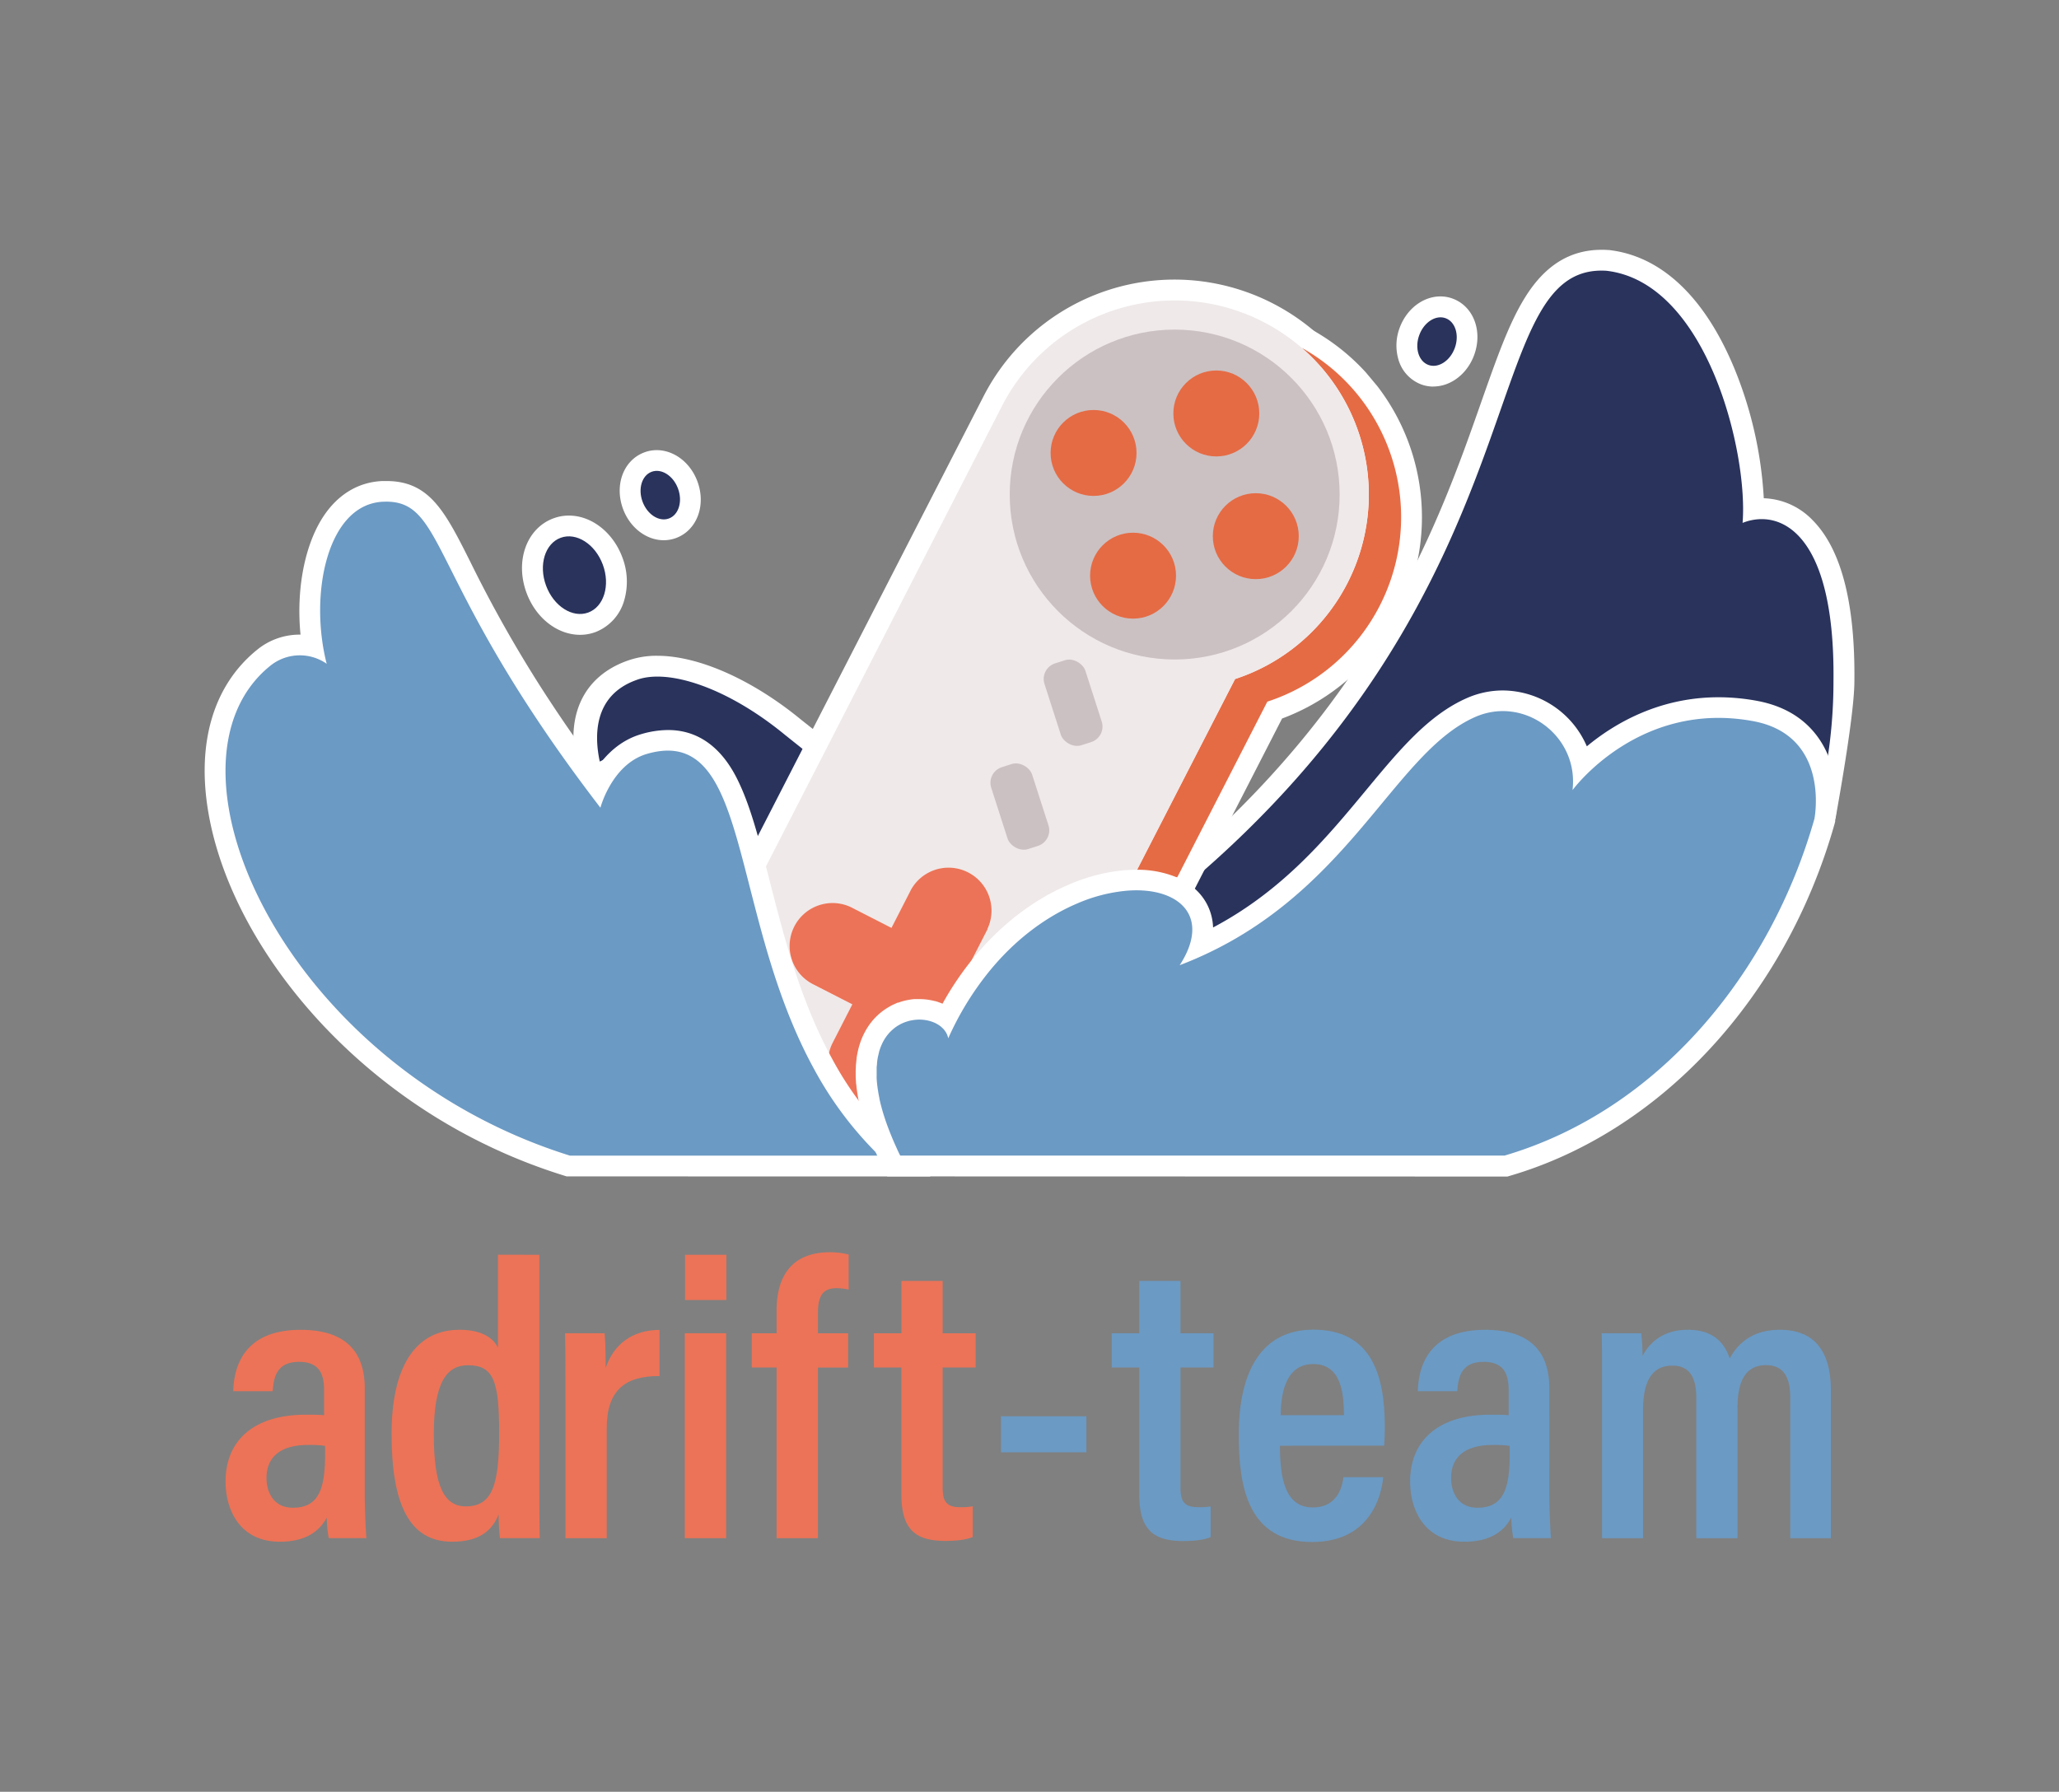 <svg xmlns="http://www.w3.org/2000/svg" viewBox="0 0 841.89 732.7"><rect x="0" y="0" width="841.89" height="732.7" fill="#808080" stroke="none"/><defs><style>.cls-1{fill:#fff;}.cls-2{fill:#29335c;}.cls-3{fill:#e56b45;}.cls-4{fill:#efe9e9;}.cls-5{fill:#cbc1c2;}.cls-6{fill:#ec7357;}.cls-7{fill:#6b9ac4;}</style></defs><g id="Capa_1" data-name="Capa 1"><path class="cls-1" d="M295,357.88c-2.66-8.85-5.65-18.06-9.44-25.5-4-7.72-10-16.58-22.08-16.58a35.68,35.68,0,0,0-8.83,1.24,22.4,22.4,0,0,0-4.63,1.74l-11.8,6L235.72,313c-4.48-20.83,3.05-36.41,20.67-42.77a35.23,35.23,0,0,1,12.37-2.07c16.91,0,38.88,9.77,58.79,26.13L343.61,307l-42.12,72.25Z"/><path class="cls-2" d="M331.62,309,304.38,355.7c-3.09-10.26-6.15-19.3-10-26.8-2.73-5.34-11-21.6-30.89-21.6A46.56,46.56,0,0,0,252,308.88a32.44,32.44,0,0,0-6.76,2.55c-2.23-10.34-2.68-27,14.92-33.34,12.85-4.9,37.25,3,60.89,22.48Z"/><path class="cls-1" d="M338.56,435.75l-7.42,4.15c-.32-.57-.65-1.15-1-1.73l-.4-.76c-10.2-18.92-16.38-38.82-20.15-52.14l-.05-.18c-.15-.51-.29-1-.43-1.53l0-.11c-.54-1.9-1.05-3.77-1.55-5.63l-.2-.72-.51-2c-.33-1.24-.67-2.54-1-3.82l-.3-1.15c-.35-1.36-1.86-7.28-1.86-7.29-.16-.59-1-3.84-1-3.84v-3.14l.94-1.84,98.5-191.92a87.74,87.74,0,0,1,107.78-42.6,85.14,85.14,0,0,1,10.48,4.55A87.84,87.84,0,0,1,511,284.56l-42.19,82.2-5,.15c-1,0-2,.07-2.78.14l-.25,0a62.51,62.51,0,0,0-19.16,5c-13.14,5.58-25.35,15.09-35.34,27.52l-1.74,2.21-4.33,5.55-15.81-8.12,11.9-23.2a9.08,9.08,0,0,0-16.15-8.29l-11.9,23.2L345,379a9,9,0,0,0-4.13-1,9.09,9.09,0,0,0-8.08,5,9.06,9.06,0,0,0,3.93,12.2l23.2,11.92L348,430.28a9.05,9.05,0,0,0-1,4.82l-15.88,4.84Z"/><path class="cls-1" d="M586.11,158.08a14.49,14.49,0,0,1-5.05-.9A15.4,15.4,0,0,1,571.79,147a20.48,20.48,0,0,1,.53-13c2.83-7.65,9.52-12.79,16.66-12.79a14.4,14.4,0,0,1,5,.9c8.54,3.16,12.38,13.33,8.75,23.15-2.83,7.65-9.52,12.79-16.66,12.79Z"/><ellipse class="cls-2" cx="587.54" cy="139.66" rx="10.18" ry="7.73" transform="translate(252.75 642.27) rotate(-69.7)"/><path class="cls-1" d="M271.41,220.91c-7.13,0-13.83-5.14-16.66-12.79-3.63-9.83.21-20,8.75-23.15a14.4,14.4,0,0,1,5-.9c7.14,0,13.83,5.13,16.66,12.78,3.64,9.83-.21,20-8.74,23.16A14.68,14.68,0,0,1,271.41,220.91Z"/><ellipse class="cls-2" cx="269.98" cy="202.49" rx="7.73" ry="10.18" transform="translate(-53.48 106.22) rotate(-20.3)"/><path class="cls-1" d="M237.18,259.59c-9.3,0-18.09-6.89-21.88-17.14-4.82-13,0-26.43,11-30.49a18.06,18.06,0,0,1,6.31-1.13c9.29,0,18.08,6.89,21.88,17.14a27.64,27.64,0,0,1,.75,17.49,19.57,19.57,0,0,1-11.74,13A18.18,18.18,0,0,1,237.18,259.59Z"/><ellipse class="cls-2" cx="234.88" cy="235.21" rx="12.37" ry="16.29" transform="translate(-67.01 96.08) rotate(-20.3)"/><path class="cls-1" d="M484.5,382.6a13,13,0,0,0-.16-5.5,11,11,0,0,0-4.37-6.16l-.09-.07q-.33-.24-.66-.45l-9.92-6.22,9-7.51C563,285.83,588.67,212.79,605.64,164.45c6.35-18,11.35-32.32,18-42.94,8.1-13,18.31-19.36,31.22-19.36.82,0,1.66,0,2.5.08h.22l.23,0c21.33,2.42,39,19,51.09,47.82a163.47,163.47,0,0,1,12.28,53.69,29,29,0,0,1,20,9c11.67,11.79,17.4,33.91,17.05,65.74,0,12.6-5.55,44.07-7.74,56.38l-12.13-18a28.11,28.11,0,0,0-3.84-8.42c-4-5.76-9.89-9.3-18.14-10.82a75,75,0,0,0-13.63-1.28c-22.73,0-39.42,10.81-49.42,19.89l-10.1,9.16-3.79-13.1a25.32,25.32,0,0,0-5.68-10.09,26,26,0,0,0-19.17-8.64,25.23,25.23,0,0,0-10.21,2.18c-13.24,5.82-24.25,19.1-37,34.46l-.07.09c-17.51,21.12-37.36,45.07-70.66,61.28l-14.77,7.19Z"/><path class="cls-2" d="M749.68,278.46a206.3,206.3,0,0,1-3.17,36.18,36.34,36.34,0,0,0-5-11c-5.22-7.6-13.16-12.43-23.6-14.36a83.68,83.68,0,0,0-15.17-1.42c-26,0-44.82,12.73-55.14,22.09A34,34,0,0,0,640,296.54a34.54,34.54,0,0,0-25.47-11.43,33.72,33.72,0,0,0-13.63,2.9c-15.11,6.64-26.73,20.67-40.19,36.9-17.09,20.62-36.2,43.67-67.84,59.07a21.44,21.44,0,0,0-.34-9.08A19.46,19.46,0,0,0,485,364.07c-.4-.3-.81-.58-1.24-.85C633,238.4,602.58,107.4,656.8,110.72c41.26,4.69,58.06,74.7,55.71,103.1C727.41,207.9,750.36,217,749.68,278.46Z"/><path class="cls-1" d="M476.65,369.08c-.4-.18-.85-.35-1.34-.52a28.51,28.51,0,0,0-6.48-1.44,36.83,36.83,0,0,0-4.14-.22h-.95l-14.32.36L499,270.66l3.33-1.08a70.85,70.85,0,0,0,24.35-120.91l9.69-13.87a87.12,87.12,0,0,1,22.16,17.55l4.63,5.54a87.85,87.85,0,0,1-38.94,135.93L484,372.25Z"/><path class="cls-3" d="M564.13,247.74a79.16,79.16,0,0,1-45.94,39.18l-36,70.21L480,361.28c-.62-.27-1.27-.52-1.93-.75a37,37,0,0,0-8.35-1.86,46.46,46.46,0,0,0-5.07-.27h-1.17L505,277.66a79.35,79.35,0,0,0,27.26-135.43,78.85,78.85,0,0,1,22.42,18.63h0A79.4,79.4,0,0,1,564.13,247.74Z"/><path class="cls-4" d="M550.9,238.47A79.14,79.14,0,0,1,505,277.66l-41.44,80.75c-1.06,0-2.14.08-3.23.17l-.25,0a71.06,71.06,0,0,0-21.8,5.64c-14.41,6.12-27.77,16.5-38.63,30-.61.76-1.22,1.53-1.82,2.3l-2-1,8-15.64a17.58,17.58,0,0,0-31.28-16l-8,15.64-15.64-8a17.57,17.57,0,1,0-16,31.27l15.63,8-8,15.63a17.44,17.44,0,0,0-1.89,9.35c-.3-.53-.6-1.06-.89-1.6l-.37-.7c-8.92-16.55-14.86-34.11-19.49-50.49-.15-.53-.3-1-.44-1.58h0c-.61-2.15-1.18-4.26-1.75-6.36-.17-.67-.35-1.34-.52-2-.45-1.69-.88-3.35-1.31-5l-1.85-7.24c-.24-.95-.49-1.89-.73-2.82h0l26.2-51.05,2.68-5.22L409.71,166a79.33,79.33,0,0,1,97.34-38.49,79.68,79.68,0,0,1,25.17,14.7A79.34,79.34,0,0,1,550.9,238.47Z"/><circle class="cls-5" cx="480.31" cy="202.23" r="67.45"/><circle class="cls-3" cx="447.14" cy="185.22" r="17.57"/><circle class="cls-3" cx="463.29" cy="235.4" r="17.57"/><circle class="cls-3" cx="497.33" cy="169.07" r="17.57"/><circle class="cls-3" cx="513.47" cy="219.25" r="17.57"/><path class="cls-6" d="M403.82,379.9l-8,15.64,2,1a126.76,126.76,0,0,0-11.21,17.6,19.41,19.41,0,0,0-2.42-1.25,22.33,22.33,0,0,0-2.52-.87l-.1,0a21.79,21.79,0,0,0-5.58-.72l-1.08,0-.78.06c-.42,0-.87.08-1.3.14s-.71.11-1.1.19c-.74.15-1.36.3-1.95.46l-.13,0-1,.32-.8.29h-.16l-1,.5c-.37.16-.74.35-1.11.55s-.52.28-.77.42l-.16.1a21,21,0,0,0-2.91,2l-.19.17c-.22.19-.45.39-.67.6a20.24,20.24,0,0,0-2.42,2.63l-.31.39c-.14.18-.28.37-.41.57l-.18.26c-.19.27-.37.54-.55.83l-.28.47c-.14.24-.28.48-.41.72s-.43.78-.62,1.19-.37.79-.54,1.2l-.29.69-.14.35-.12.36c-.13.36-.26.73-.34,1,0,0-.12.41-.17.55a4.21,4.21,0,0,0-.13.46c-.07.23-.13.46-.19.69s-.14.58-.2.86c0,.11-.05.22-.06.28-.07.3-.13.6-.18.91s-.18.95-.25,1.49c0,.13,0,.25-.05.36s-.1.84-.1.84l-.11,1.18c0,.45-.06.91-.08,1.38s0,1.16,0,1.75,0,1,0,1.54c0,.34,0,.68.05,1s0,.75.06,1.1c0,.5.08,1,.14,1.53s.11,1,.18,1.5.11.84.18,1.26c0,.14,0,.29.07.43.05.41.13.81.2,1.23l0,.08c.11.65.25,1.32.4,2.05l.07.28c.08.41.18.84.28,1.28a17.33,17.33,0,0,1-6.29-1.85c-.25-.13-.5-.26-.74-.4a0,0,0,0,0,0,0h0a155,155,0,0,1-8.74-13.86v0a17.44,17.44,0,0,1,1.89-9.35l8-15.63-15.63-8a17.57,17.57,0,1,1,16-31.27l15.64,8,8-15.64a17.58,17.58,0,0,1,31.28,16Z"/><rect class="cls-5" x="408.2" y="312.27" width="17.57" height="35.15" rx="6.68" transform="translate(-80.99 143.58) rotate(-17.84)"/><rect class="cls-5" x="429.98" y="269.82" width="17.57" height="35.15" rx="6.68" transform="translate(-66.94 148.21) rotate(-17.84)"/><path class="cls-1" d="M231.68,481.05l-1.24-.39a228.59,228.59,0,0,1-98.9-62c-24.18-25.92-40.49-55.78-45.92-84.09-5.67-29.59,1.22-54,19.4-68.78a27.43,27.43,0,0,1,17.4-6.28h.46c-1.91-19.24,2-38.53,10.6-50.12,5.93-8,13.87-12.34,23-12.69l1.48,0c17.7,0,24,12.44,34.35,33.05a526.69,526.69,0,0,0,31.18,54.89h0l1.26,1.91c5.85,8.94,12.3,18.17,19.24,27.57,3.87-5.66,9.71-11.43,18.18-13.91a39.39,39.39,0,0,1,11-1.69c19.32,0,27.19,17.52,29.78,23.27C307.51,332,310.82,345,314.66,360l1.88,7.32c5.2,20.11,11.71,43.39,23.25,64.8,0,0,.28.5.37.68a138.48,138.48,0,0,0,25.23,33.66l15.08,14.61Z"/><path class="cls-7" d="M359.47,472.55H233C116.14,436,60.85,312.57,110.38,272.36a19.2,19.2,0,0,1,23.2-.93c-7.27-28.36.19-65.39,23.18-66.27,22.14-.86,19,22.36,60.81,86,0,0,0,0,0,0,7.64,11.65,16.82,24.67,27.93,39.13,0,0,4.67-17.78,19-22,15.57-4.55,24.23,2.73,30.6,16.9,4.67,10.4,8.12,24.49,12.19,40.33l1,3.86c5.41,20.95,12.08,44.61,24,66.73l.36.66A147.93,147.93,0,0,0,359.47,472.55Z"/><path class="cls-1" d="M362.8,481.05l-2.34-4.74c-.54-1.08-1-2.16-1.53-3.2-.71-1.55-1.4-3.1-2-4.6s-1.14-2.79-1.67-4.22c-.23-.59-.47-1.24-.7-1.91s-.49-1.36-.71-2-.51-1.56-.76-2.34c-.11-.39-.59-2-.59-2l0-.1-.16-.61c-.07-.24-.13-.46-.18-.69s-.18-.66-.26-1l-.09-.35c-.17-.69-.32-1.37-.47-2l-.07-.33q-.24-1.11-.42-2.16v0c-.08-.43-.15-.85-.21-1.27,0-.19-.06-.37-.08-.52-.07-.42-.13-.85-.19-1.27s-.13-1-.18-1.58S350,443,350,442.45c0-.34-.05-.72-.07-1.09s-.05-.78-.05-1.17q0-.81,0-1.59c0-.64,0-1.26.05-1.88s0-1,.07-1.43l.13-1.32.05-.42c0-.12,0-.28.06-.49s0-.22,0-.34c.08-.59.17-1.14.28-1.66.05-.32.12-.64.19-.95,0-.11.05-.22.07-.32l.21-.9c.06-.26.13-.51.2-.76s.09-.35.17-.58.16-.5.16-.5c.11-.38.24-.76.37-1.12l.15-.44.16-.4.31-.75c.18-.43.38-.86.6-1.32s.45-.9.69-1.33c.14-.27.3-.53.45-.79l.22-.38.11-.17c.18-.28.37-.59.6-.91.07-.1.14-.21.22-.31a12.15,12.15,0,0,1,.81-1.08,23.56,23.56,0,0,1,2.69-2.93c.26-.25.52-.47.78-.69l.22-.19a23.36,23.36,0,0,1,3.27-2.3c.33-.21.69-.4,1-.59s.84-.44,1.26-.62L367,410h.29l.39-.14q.54-.19,1.11-.36l.16-.05c.65-.18,1.33-.34,2.15-.51.46-.09.85-.15,1.25-.21s.89-.14,1.56-.18l.78,0,1.23,0a24.71,24.71,0,0,1,6.31.82l.16,0a24,24,0,0,1,2.84,1l.15.06a125,125,0,0,1,12-17.88c11.14-13.88,24.88-24.55,39.73-30.85a73.93,73.93,0,0,1,22.66-5.86l.38,0c1.53-.12,3-.18,4.51-.18a42,42,0,0,1,16.25,3h.17l1.84.94c6.39,3.27,10.66,8.34,12.35,14.66a22.77,22.77,0,0,1,.74,5c28.53-15.1,46.43-36.7,62.51-56.1,13.69-16.51,25.52-30.77,41.24-37.69a36.47,36.47,0,0,1,14.76-3.13,37.67,37.67,0,0,1,34.31,22.85c11.16-9.25,29.43-20.07,53.85-20.07a86.62,86.62,0,0,1,15.69,1.46c11.21,2.07,19.76,7.3,25.43,15.55,9,13.13,7.21,29.34,6.57,33.4v.46l-.21.76v.06l-.1.32c-20,70.47-70.79,125.51-132.51,143.63l-1.17.35Z"/><path class="cls-7" d="M741.91,334.68a.32.32,0,0,0,0,.07c-18,63.4-63.93,119.35-126.73,137.79H368.08c-.5-1-1-2-1.42-3-.68-1.48-1.31-2.91-1.89-4.31s-1.08-2.64-1.56-3.92c-.23-.62-.46-1.21-.67-1.82s-.43-1.21-.63-1.81-.49-1.49-.71-2.21c-.16-.52-.3-1-.45-1.5,0-.07,0-.15-.05-.22q-.12-.37-.21-.75c-.05-.17-.09-.34-.13-.51-.12-.42-.23-.84-.33-1.25-.16-.64-.3-1.29-.44-1.91l0-.16c-.13-.63-.26-1.26-.36-1.86-.08-.44-.16-.86-.21-1.28,0-.11,0-.21-.06-.32-.06-.39-.12-.79-.17-1.18s-.12-.91-.16-1.34-.09-.87-.12-1.29-.05-.77-.06-1.14a6,6,0,0,1,0-.73c0-.49,0-1,0-1.45s0-1,0-1.51,0-.85.07-1.26.05-.56.08-.84l0-.31a5.78,5.78,0,0,1,.08-.6.66.66,0,0,1,0-.14,11.82,11.82,0,0,1,.21-1.26c0-.24.08-.46.13-.69s.05-.24.08-.34c.05-.26.12-.53.18-.79s.1-.36.15-.54a1.09,1.09,0,0,1,0-.17c.05-.2.12-.4.19-.61s.23-.71.35-1.05l.34-.83c.14-.33.28-.64.44-1a8.66,8.66,0,0,1,.47-.91c.13-.26.29-.51.44-.76l.08-.13a7.12,7.12,0,0,1,.47-.7l.09-.15c.17-.25.34-.48.53-.71a15.12,15.12,0,0,1,1.87-2,7.5,7.5,0,0,1,.6-.54,15.55,15.55,0,0,1,2.17-1.53l.74-.41c.24-.13.48-.25.71-.35l0,0c.5-.22,1-.43,1.53-.6l.77-.25c.52-.15,1-.26,1.56-.37l.79-.13a7,7,0,0,1,.77-.09l.78-.06a16.14,16.14,0,0,1,4.9.52,16.46,16.46,0,0,1,1.87.64,12.24,12.24,0,0,1,1.69.88,6.58,6.58,0,0,1,.77.53,6.43,6.43,0,0,1,.71.58c.22.2.43.41.64.62a5.62,5.62,0,0,1,.58.71,5.9,5.9,0,0,1,.42.6l.06.1a4,4,0,0,1,.36.68,1,1,0,0,1,.1.18c.1.24.19.48.27.73a8.24,8.24,0,0,1,.24.85A122.58,122.58,0,0,1,404,397.81c11.19-13.93,24.12-23.13,36.43-28.35a65.71,65.71,0,0,1,20.06-5.21h0c7.36-.64,13.8.39,18.54,2.83h0c9.05,4.63,11.92,14.4,3.32,27.61,68.48-26.1,86.56-86.44,120.81-101.49,19.91-8.77,42,7.53,39.89,29.18,0,.38-.06.62-.06.7.74-1,27.53-36.75,73.81-28.2C747.78,300.59,742.2,333.13,741.91,334.68Z"/><path class="cls-7" d="M644.5,586.13h0a4.18,4.18,0,0,0,0,.5A4.18,4.18,0,0,0,644.5,586.13Z"/><path class="cls-6" d="M149.14,611.88c0,4.5.38,13.7.66,17.09H134.41a51.13,51.13,0,0,1-.81-8.37c-3.16,5.83-8.93,9.84-19.2,9.84-16.11,0-22.17-12.75-22.17-24.63,0-16.55,11.3-27.31,32.8-27.31,3.19,0,5.41,0,7.49.21v-9.82c0-5.44-.83-12-10.21-12s-10.35,6.46-10.83,12H95.37c.33-12.21,6.1-25.1,27.56-25.1,17.41,0,26.21,8.07,26.21,23.88Zm-16.23-20.64a42.71,42.71,0,0,0-6.94-.37c-12.31,0-17,5.8-17,13.47,0,6,3,12.2,10.77,12.2,10.67,0,13.19-7.81,13.19-22Z"/><path class="cls-6" d="M220.53,513.1v93.18c0,9.31,0,17.8.16,22.69H204.41c-.27-2.12-.55-6.83-.55-9.69-2.5,6.38-7.65,11.16-19,11.16-17.59,0-24.75-15.52-24.75-44.11,0-26.05,8.88-42.56,27.78-42.56,9.68,0,14,3.78,15.71,7.31v-38Zm-43.16,73.46c0,21,4.17,29.42,13.07,29.42,11,0,13.65-8.92,13.65-30s-2.17-27.71-12.79-27.71C182.73,558.29,177.37,565.18,177.37,586.56Z"/><path class="cls-6" d="M231.2,573.63c0-13.63,0-22.46-.16-28.44h16.17c.16,1.69.44,5.31.44,14.18,3.29-9.7,10.92-15.5,22-15.55v18.87c-13.94-.05-21.57,5.67-21.57,21.36V629H231.2Z"/><path class="cls-6" d="M280,545.19h16.9V629H280Zm.11-32.09H297v18.5h-16.9Z"/><path class="cls-6" d="M317.53,629V559.2H307.38v-14h10.15v-9.3c0-13.44,5.73-23.84,21.87-23.84A31.82,31.82,0,0,1,347,513v14.34a23,23,0,0,0-4.89-.58c-5.92,0-7.66,3.47-7.66,10.14v8.31h12.32v14H334.43V629Z"/><path class="cls-6" d="M357.32,559.2v-14h11.27v-21.4h16.85v21.4h13.49v14H385.44v48.91c0,5.17,1,8.22,7.14,8.22a25,25,0,0,0,5.15-.38v12.56c-3.31,1.39-8.22,1.6-11.17,1.6-12.2,0-18-4.63-18-19.06V559.2Z"/><path class="cls-7" d="M444.21,579.14v14.74H409.28V579.14Z"/><path class="cls-7" d="M454.56,545.19h11.26v-21.4h16.86v21.4h13.49v14H482.68v48.91c0,5.17,1,8.22,7.13,8.22A24.9,24.9,0,0,0,495,616v12.56c-3.31,1.39-8.22,1.6-11.17,1.6-12.2,0-18-4.63-18-19.06V559.2H454.56Z"/><path class="cls-7" d="M523.35,591.18c0,12.57,1.81,25.24,13.39,25.24,10.82,0,12.2-9.62,12.58-12.36h16.26c-.28,2.48-2.31,26.49-29.07,26.49-26.33,0-30-22.75-30-43.83,0-26.55,9.75-43,30.48-43,23.54,0,29.24,18.17,29.24,39.72,0,2.49-.11,6-.27,7.69Zm26.16-12.48c0-10.26-1.66-20.92-12.57-20.92-12.51,0-13.21,15-13.31,20.92Z"/><path class="cls-7" d="M633.5,611.88c0,4.5.37,13.7.65,17.09H618.77a50,50,0,0,1-.82-8.37c-3.16,5.83-8.93,9.84-19.2,9.84-16.1,0-22.17-12.75-22.17-24.63,0-16.55,11.3-27.31,32.8-27.31,3.19,0,5.41,0,7.49.21v-9.82c0-5.44-.83-12-10.21-12s-10.34,6.46-10.83,12h-16.1c.32-12.21,6.09-25.1,27.55-25.1,17.41,0,26.22,8.07,26.22,23.88Zm-16.24-20.64a42.57,42.57,0,0,0-6.93-.37c-12.32,0-17,5.8-17,13.47,0,6,3,12.2,10.77,12.2,10.67,0,13.19-7.81,13.19-22Z"/><path class="cls-7" d="M655.05,570.32c0-16,0-21.4-.17-25.13h16.17a71.43,71.43,0,0,1,.55,9.27c3.62-6.75,9.74-10.69,18.54-10.69,9,0,14.55,4,17.11,11.73,3.3-6.14,9.36-11.73,20.48-11.73,11.41,0,20.89,5.72,20.89,24.86V629H732V571.24c0-7.28-2.26-13-9.87-13-8.8,0-11.71,7.11-11.71,17.77V629H693.58v-57.4c0-8.59-2.88-13.17-9.77-13.17-8.51,0-12,6.61-12,18.38V629H655.05Z"/></g></svg>